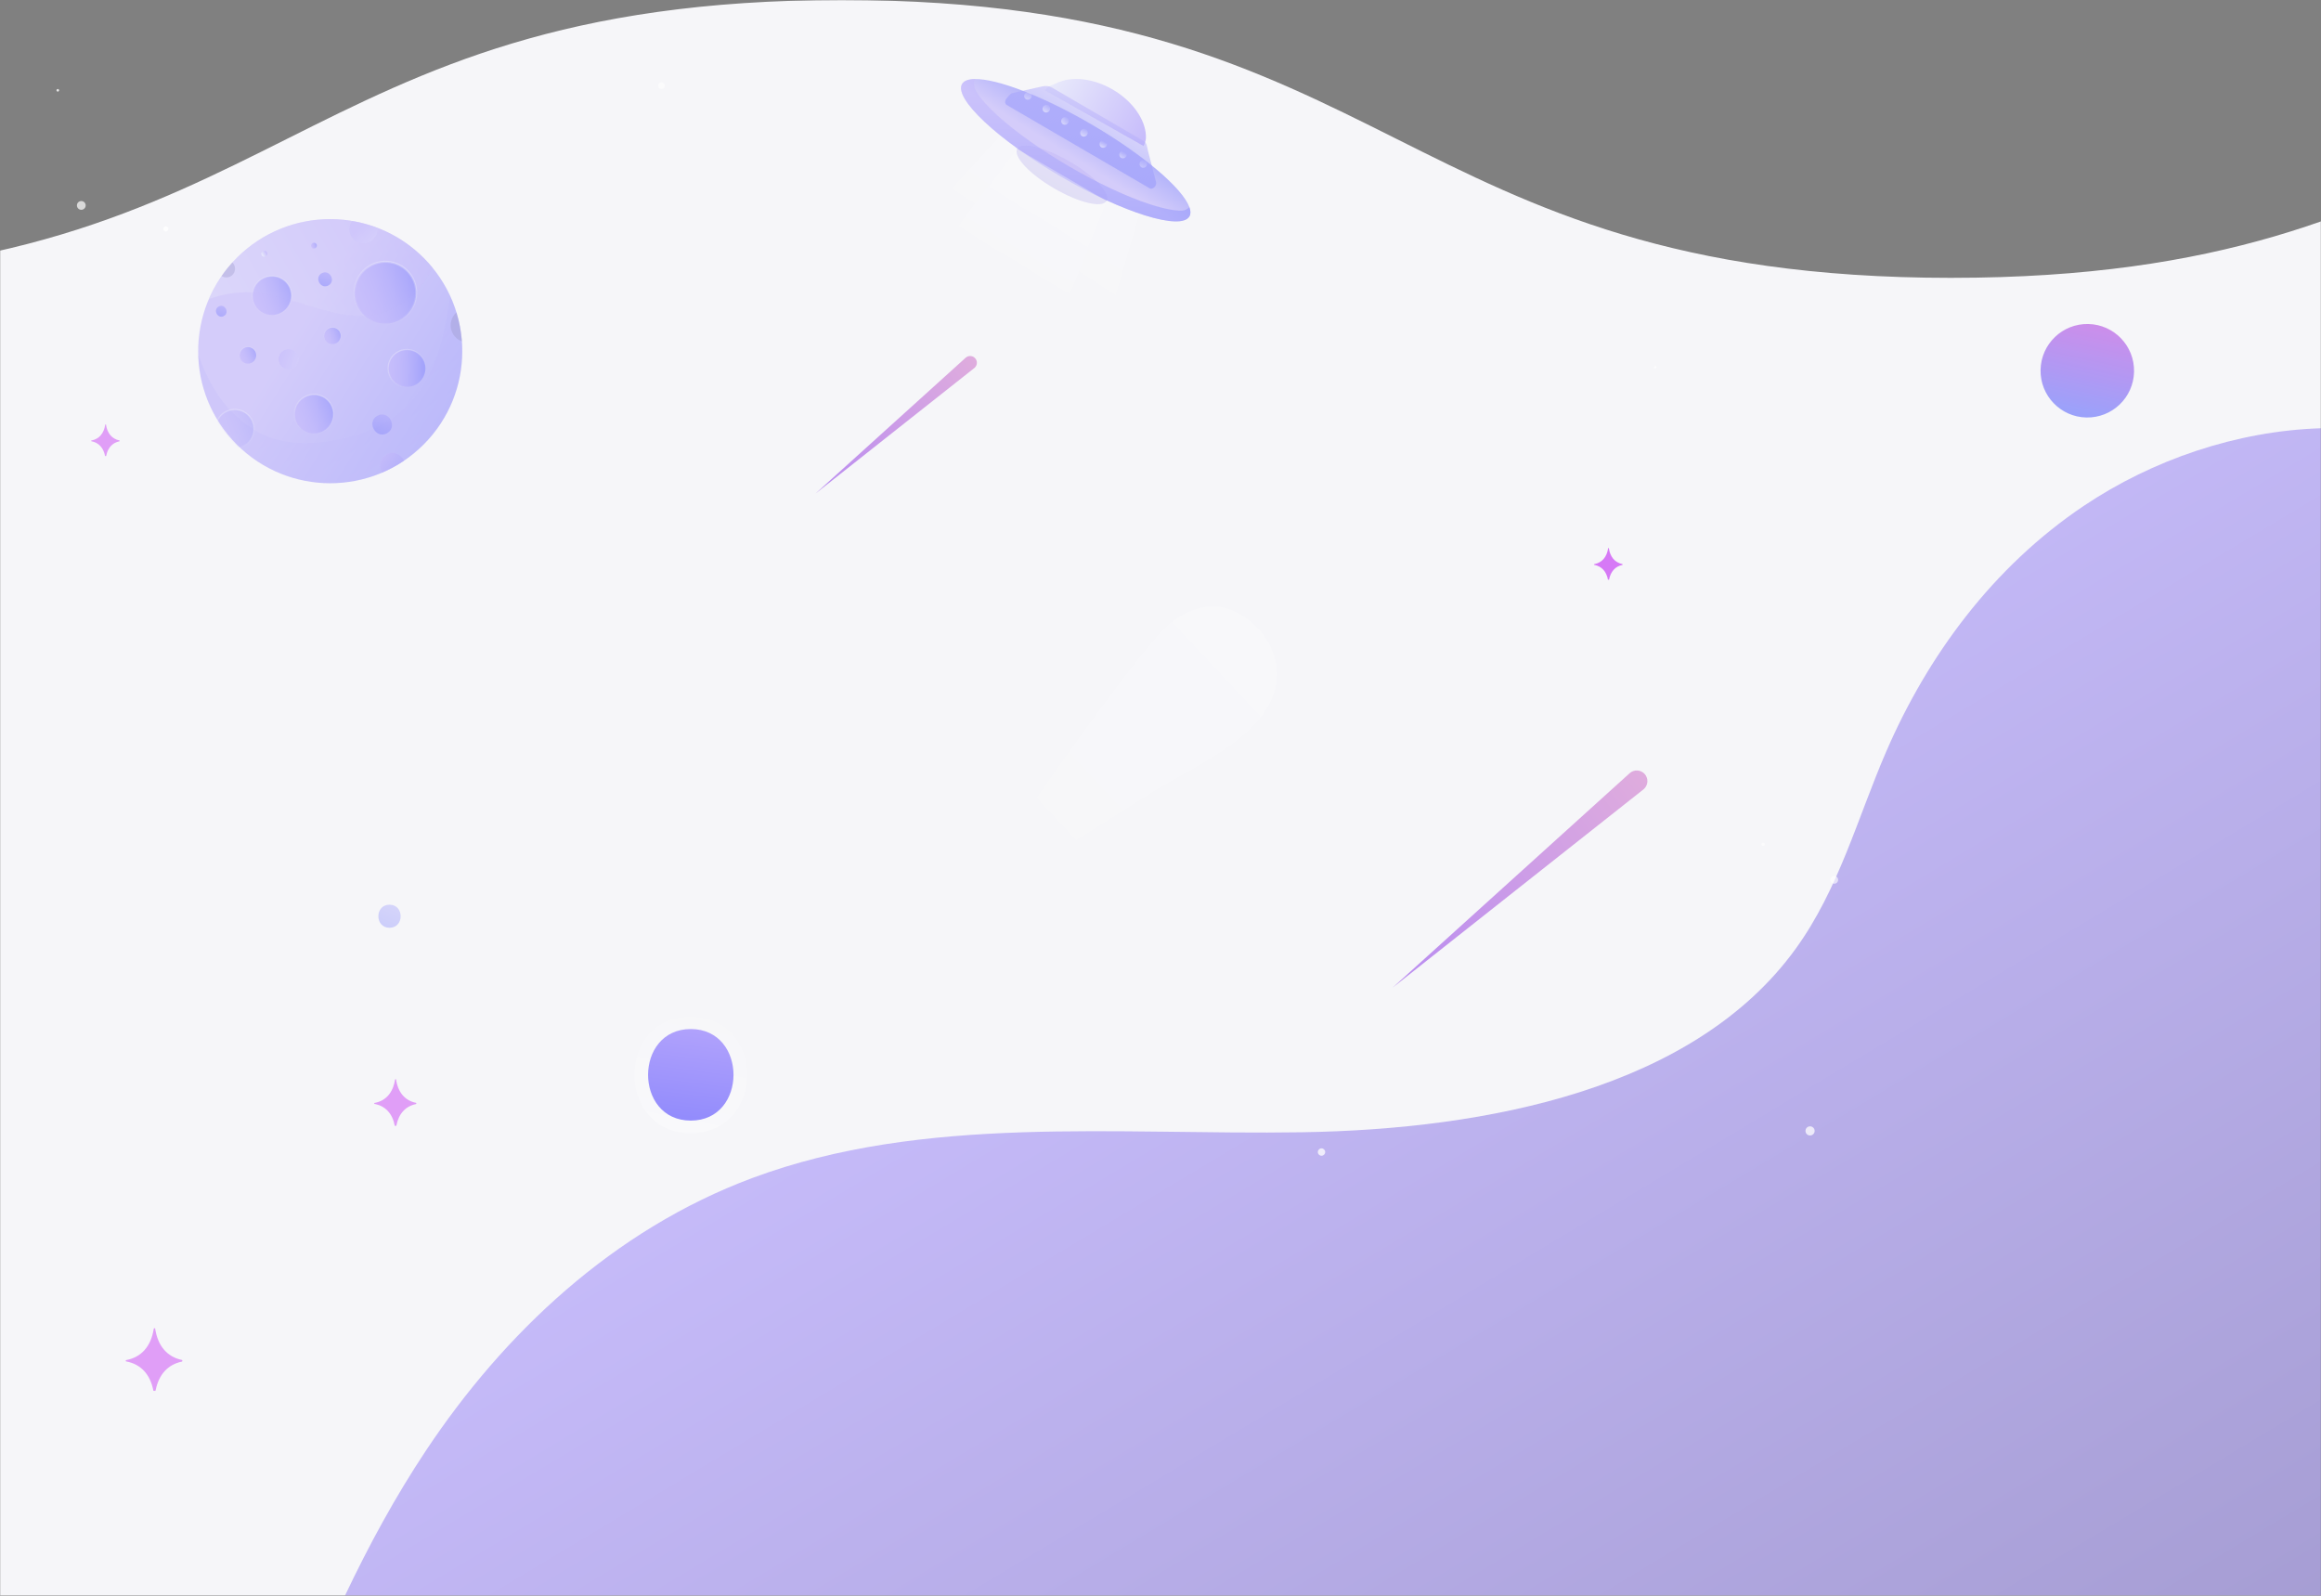 <svg width="1440" height="990" viewBox="0 0 1440 990" fill="none" xmlns="http://www.w3.org/2000/svg">
<rect x="0" y="0" width="1440" height="990" fill="#808080" stroke="none"/>
<g clip-path="url(#clip0_1557_705)">
<mask id="mask0_1557_705" style="mask-type:luminance" maskUnits="userSpaceOnUse" x="0" y="0" width="1440" height="990">
<path d="M1440 0H0V990H1440V0Z" fill="white"/>
</mask>
<g mask="url(#mask0_1557_705)">
<path d="M1210.74 172.38C866.45 172.38 866.45 0 522.21 0C177.97 0 178.02 172.38 -166.22 172.38C-339.37 172.38 -425.43 128.82 -512 85.47V990H1875V0.32C1554.87 8.24 1546.7 172.37 1210.74 172.37V172.38Z" fill="#F6F6F9"/>
<g opacity="0.5">
<path d="M262.8 275.8C294.795 243.804 294.795 191.929 262.8 159.933C230.804 127.938 178.929 127.938 146.933 159.933C114.938 191.929 114.938 243.804 146.933 275.8C178.929 307.796 230.804 307.796 262.8 275.8Z" fill="url(#paint0_linear_1557_705)" fill-opacity="0.7"/>
<path opacity="0.3" d="M268.247 165.947C243.287 135.417 199.207 126.557 163.937 146.897C147.987 156.097 136.297 169.857 129.577 185.577C129.847 185.477 130.117 185.367 130.387 185.267C134.407 183.847 138.557 182.797 142.767 182.137C146.977 181.477 151.247 181.217 155.507 181.377C156.507 181.417 157.497 181.477 158.497 181.557C183.307 183.677 206.777 199.327 231.337 195.267C245.607 192.907 258.427 183.627 265.697 171.127C266.657 169.477 267.517 167.737 268.257 165.937L268.247 165.947Z" fill="url(#paint1_linear_1557_705)"/>
<path d="M143.117 171.396C145.707 169.906 146.597 166.596 145.097 164.006C144.837 163.556 144.507 163.186 144.157 162.836C141.737 165.506 139.507 168.306 137.487 171.236C139.137 172.296 141.297 172.446 143.107 171.396H143.117Z" fill="#2E2786" fill-opacity="0.3"/>
<path style="mix-blend-mode:multiply" opacity="0.15" d="M279.287 183.617C278.277 190.547 277.177 197.467 275.677 204.307C271.867 221.657 265.157 238.987 252.597 251.547C239.347 264.797 220.717 271.537 202.127 273.927C191.337 275.317 180.177 275.347 169.777 272.117C154.737 267.437 142.367 256.157 133.927 242.867C129.327 235.627 125.797 227.807 122.947 219.717C123.237 233.027 126.777 246.457 133.897 258.807C156.507 298.007 206.607 311.447 245.807 288.837C282.807 267.497 296.847 221.657 279.287 183.617Z" fill="url(#paint2_linear_1557_705)" fill-opacity="0.7"/>
<path d="M135.607 190.196C131.867 192.356 135.217 198.176 138.957 196.006C142.697 193.846 139.347 188.026 135.607 190.196Z" fill="url(#paint3_linear_1557_705)" fill-opacity="0.7"/>
<path d="M234.037 258.007C227.137 261.987 233.307 272.717 240.227 268.727C247.147 264.737 240.957 254.017 234.037 258.007Z" fill="url(#paint4_linear_1557_705)" fill-opacity="0.7"/>
<path d="M199.537 169.566C194.737 172.336 199.027 179.806 203.847 177.026C208.667 174.246 204.357 166.786 199.537 169.566Z" fill="url(#paint5_linear_1557_705)" fill-opacity="0.7"/>
<path d="M239.597 282.036C234.987 284.696 234.907 289.686 237.127 293.166C240.067 291.906 242.977 290.476 245.817 288.836C247.477 287.876 249.077 286.856 250.647 285.796C248.837 281.946 244.357 279.286 239.607 282.036H239.597Z" fill="url(#paint6_linear_1557_705)" fill-opacity="0.7"/>
<path d="M200.847 267.286C206.626 263.952 208.608 256.564 205.274 250.786C201.941 245.007 194.553 243.024 188.774 246.358C182.995 249.692 181.013 257.079 184.347 262.858C187.681 268.637 195.068 270.619 200.847 267.286Z" fill="url(#paint7_linear_1557_705)" fill-opacity="0.7"/>
<path opacity="0.3" d="M191.667 268.497C185.227 266.767 181.407 260.147 183.137 253.707C184.867 247.267 191.487 243.447 197.927 245.177C204.367 246.907 208.187 253.527 206.457 259.967C204.727 266.407 198.107 270.227 191.667 268.497Z" stroke="url(#paint8_linear_1557_705)" stroke-width="0.8" stroke-miterlimit="10"/>
<path d="M172.219 194.893C178.609 192.976 182.235 186.242 180.318 179.851C178.401 173.461 171.666 169.835 165.276 171.752C158.886 173.669 155.26 180.404 157.177 186.794C159.094 193.184 165.828 196.81 172.219 194.893Z" fill="url(#paint9_linear_1557_705)" fill-opacity="0.7"/>
<path opacity="0.3" d="M165.597 195.007C159.157 193.277 155.337 186.657 157.067 180.217C158.797 173.777 165.417 169.957 171.857 171.687C178.297 173.417 182.117 180.037 180.387 186.477C178.657 192.917 172.037 196.737 165.597 195.007Z" stroke="url(#paint10_linear_1557_705)" stroke-width="0.8" stroke-miterlimit="10"/>
<path d="M206.257 213.526C209.135 213.526 211.467 211.194 211.467 208.316C211.467 205.439 209.135 203.106 206.257 203.106C203.38 203.106 201.047 205.439 201.047 208.316C201.047 211.194 203.38 213.526 206.257 213.526Z" fill="url(#paint11_linear_1557_705)" fill-opacity="0.7"/>
<path opacity="0.3" d="M204.907 213.346C202.127 212.596 200.477 209.746 201.227 206.966C201.977 204.186 204.827 202.536 207.607 203.286C210.387 204.036 212.037 206.886 211.287 209.666C210.537 212.446 207.687 214.096 204.907 213.346Z" stroke="url(#paint12_linear_1557_705)" stroke-width="0.35" stroke-miterlimit="10"/>
<path d="M194.797 154.206C195.813 154.206 196.637 153.383 196.637 152.366C196.637 151.35 195.813 150.526 194.797 150.526C193.781 150.526 192.957 151.35 192.957 152.366C192.957 153.383 193.781 154.206 194.797 154.206Z" fill="url(#paint13_linear_1557_705)" fill-opacity="0.7"/>
<path opacity="0.3" d="M194.327 154.147C193.347 153.887 192.757 152.877 193.027 151.887C193.287 150.907 194.297 150.317 195.287 150.587C196.267 150.847 196.857 151.857 196.587 152.847C196.327 153.827 195.317 154.417 194.327 154.147Z" stroke="url(#paint14_linear_1557_705)" stroke-width="0.12" stroke-miterlimit="10"/>
<path d="M165.587 156.517C166.097 157.397 165.797 158.527 164.907 159.037C164.017 159.547 162.897 159.247 162.387 158.357C161.877 157.467 162.177 156.347 163.067 155.837C163.957 155.327 165.077 155.627 165.587 156.517Z" fill="url(#paint15_linear_1557_705)"/>
<path opacity="0.3" d="M163.517 159.216C162.537 158.956 161.947 157.946 162.217 156.956C162.477 155.976 163.487 155.386 164.477 155.656C165.467 155.926 166.047 156.926 165.777 157.916C165.507 158.906 164.507 159.486 163.517 159.216Z" fill="url(#paint16_linear_1557_705)"/>
<path opacity="0.3" d="M234.187 143.606C234.207 143.476 234.217 143.356 234.237 143.226C234.257 143.066 234.277 142.916 234.287 142.756C234.287 142.606 234.287 142.466 234.287 142.316C234.287 142.176 234.287 142.036 234.287 141.896C234.287 141.756 234.267 141.606 234.257 141.466C234.257 141.446 234.257 141.416 234.257 141.396C229.157 139.436 223.867 137.976 218.477 137.066C218.447 137.106 218.417 137.156 218.377 137.206C218.297 137.326 218.207 137.446 218.127 137.566C218.057 137.686 217.997 137.806 217.927 137.926C217.857 138.056 217.777 138.186 217.717 138.316C217.647 138.456 217.587 138.596 217.527 138.736C217.477 138.856 217.417 138.976 217.377 139.096C217.277 139.366 217.187 139.636 217.107 139.916C217.027 140.196 216.977 140.476 216.927 140.756C216.907 140.886 216.897 141.016 216.877 141.146C216.857 141.296 216.837 141.456 216.827 141.606C216.827 141.756 216.827 141.906 216.817 142.056C216.817 142.196 216.817 142.326 216.817 142.466C216.817 142.616 216.837 142.756 216.847 142.906C216.857 143.046 216.867 143.186 216.887 143.316C216.907 143.456 216.937 143.586 216.957 143.726C216.987 143.866 217.007 144.016 217.037 144.156C217.067 144.286 217.107 144.416 217.147 144.556C217.187 144.696 217.227 144.846 217.267 144.986C217.317 145.136 217.377 145.286 217.437 145.426C217.487 145.546 217.527 145.666 217.577 145.776C217.697 146.036 217.827 146.296 217.967 146.546C218.107 146.796 218.267 147.036 218.437 147.276C218.507 147.376 218.597 147.476 218.667 147.576C218.767 147.706 218.857 147.826 218.967 147.946C219.067 148.056 219.167 148.156 219.277 148.266C219.377 148.366 219.467 148.466 219.567 148.556C219.677 148.656 219.787 148.746 219.897 148.846C220.007 148.936 220.107 149.026 220.217 149.116C220.327 149.196 220.447 149.276 220.557 149.356C220.677 149.436 220.797 149.526 220.917 149.606C221.037 149.676 221.157 149.746 221.277 149.806C221.407 149.876 221.537 149.956 221.667 150.016C221.807 150.086 221.947 150.146 222.087 150.206C222.207 150.256 222.327 150.316 222.447 150.356C222.717 150.456 222.987 150.546 223.267 150.626C223.547 150.706 223.827 150.756 224.107 150.806C224.237 150.826 224.367 150.836 224.497 150.856C224.647 150.876 224.807 150.896 224.957 150.906C225.107 150.906 225.257 150.906 225.407 150.916C225.547 150.916 225.677 150.916 225.817 150.916C225.967 150.916 226.107 150.896 226.257 150.886C226.397 150.876 226.537 150.866 226.677 150.846C226.817 150.826 226.947 150.796 227.087 150.776C227.227 150.746 227.377 150.726 227.517 150.696C227.647 150.666 227.777 150.626 227.917 150.586C228.057 150.546 228.207 150.506 228.347 150.466C228.497 150.416 228.647 150.356 228.787 150.296C228.907 150.246 229.027 150.206 229.137 150.156C229.397 150.036 229.657 149.906 229.907 149.766C230.157 149.626 230.397 149.466 230.637 149.296C230.737 149.226 230.837 149.136 230.937 149.066C231.067 148.966 231.187 148.876 231.307 148.766C231.417 148.666 231.517 148.566 231.627 148.456C231.727 148.356 231.827 148.266 231.917 148.166C232.017 148.056 232.107 147.946 232.207 147.836C232.297 147.726 232.387 147.626 232.477 147.516C232.557 147.406 232.637 147.286 232.717 147.176C232.797 147.056 232.887 146.936 232.967 146.816C233.037 146.696 233.097 146.576 233.167 146.456C233.237 146.326 233.317 146.196 233.377 146.066C233.447 145.926 233.507 145.786 233.567 145.636C233.617 145.516 233.677 145.396 233.717 145.276C233.817 145.006 233.907 144.736 233.987 144.456C234.067 144.176 234.117 143.896 234.167 143.616L234.187 143.606Z" fill="url(#paint17_linear_1557_705)"/>
<path d="M184.417 219.797C186.127 222.757 185.107 226.537 182.147 228.237C179.187 229.937 175.407 228.927 173.707 225.967C172.007 223.007 173.017 219.227 175.977 217.527C178.937 215.827 182.717 216.837 184.417 219.797Z" fill="url(#paint18_linear_1557_705)"/>
<path opacity="0.3" d="M177.457 228.857C174.157 227.977 172.207 224.577 173.087 221.287C173.967 217.997 177.367 216.037 180.657 216.917C183.957 217.797 185.907 221.197 185.027 224.487C184.147 227.787 180.747 229.737 177.457 228.857Z" fill="url(#paint19_linear_1557_705)"/>
<path d="M158.337 217.807C159.777 220.297 158.917 223.487 156.427 224.927C153.937 226.367 150.747 225.507 149.307 223.017C147.867 220.527 148.727 217.337 151.217 215.897C153.707 214.457 156.897 215.317 158.337 217.807Z" fill="url(#paint20_linear_1557_705)" fill-opacity="0.7"/>
<path opacity="0.3" d="M152.477 225.437C149.697 224.687 148.047 221.837 148.797 219.057C149.547 216.277 152.397 214.627 155.177 215.377C157.957 216.127 159.607 218.977 158.857 221.757C158.107 224.537 155.257 226.187 152.477 225.437Z" stroke="url(#paint21_linear_1557_705)" stroke-width="0.35" stroke-miterlimit="10"/>
<path d="M253.757 216.967C260.107 217.717 264.647 223.467 263.897 229.817C263.147 236.167 257.397 240.707 251.047 239.957C244.697 239.207 240.157 233.457 240.907 227.107C241.657 220.757 247.407 216.217 253.757 216.967Z" fill="url(#paint22_linear_1557_705)" fill-opacity="0.7"/>
<path opacity="0.3" d="M259.577 237.557C254.557 241.517 247.277 240.657 243.317 235.637C239.357 230.617 240.217 223.337 245.237 219.377C250.257 215.417 257.537 216.277 261.497 221.297C265.457 226.317 264.597 233.597 259.577 237.557Z" stroke="url(#paint23_linear_1557_705)" stroke-width="0.77" stroke-miterlimit="10"/>
<path d="M255.667 171.987C260.957 181.167 257.817 192.887 248.637 198.187C239.457 203.477 227.737 200.337 222.437 191.157C217.137 181.977 220.287 170.257 229.467 164.957C238.647 159.667 250.367 162.807 255.667 171.987Z" fill="url(#paint24_linear_1557_705)" fill-opacity="0.7"/>
<path opacity="0.3" d="M234.077 200.097C223.847 197.347 217.777 186.837 220.527 176.597C223.277 166.367 233.787 160.297 244.027 163.047C254.257 165.797 260.327 176.307 257.577 186.547C254.827 196.777 244.317 202.847 234.077 200.097Z" stroke="url(#paint25_linear_1557_705)" stroke-width="1.28" stroke-miterlimit="10"/>
<path d="M280.997 207.107C282.297 209.367 284.317 210.957 286.587 211.777C286.147 205.757 285.007 199.737 283.187 193.827C279.457 197.097 278.427 202.647 280.997 207.097V207.107Z" fill="#2E2786" fill-opacity="0.3"/>
<mask id="mask1_1557_705" style="mask-type:luminance" maskUnits="userSpaceOnUse" x="122" y="135" width="165" height="165">
<path d="M262.8 275.8C294.795 243.804 294.795 191.929 262.8 159.933C230.804 127.938 178.929 127.938 146.933 159.933C114.938 191.929 114.938 243.804 146.933 275.8C178.929 307.796 230.804 307.796 262.8 275.8Z" fill="white"/>
</mask>
<g mask="url(#mask1_1557_705)">
<path d="M149.091 277.377C155.386 275.488 158.958 268.854 157.069 262.559C155.181 256.264 148.547 252.692 142.252 254.581C135.957 256.469 132.385 263.104 134.273 269.399C136.162 275.694 142.796 279.266 149.091 277.377Z" fill="url(#paint26_linear_1557_705)" fill-opacity="0.3"/>
<path opacity="0.3" d="M142.557 277.486C136.207 275.786 132.437 269.256 134.147 262.906C135.847 256.556 142.377 252.786 148.727 254.496C155.077 256.206 158.847 262.726 157.137 269.076C155.437 275.426 148.907 279.196 142.557 277.486Z" stroke="url(#paint27_linear_1557_705)" stroke-width="0.79" stroke-miterlimit="10"/>
</g>
</g>
<g opacity="0.5">
<path d="M604.49 228.33L505.94 306.22L599.1 221.95C600.81 220.4 603.45 220.53 605 222.25C606.55 223.96 606.42 226.6 604.7 228.15C604.63 228.21 604.56 228.27 604.49 228.33Z" fill="url(#paint28_linear_1557_705)"/>
</g>
<path d="M1440 990V265.68C1387.49 267.37 1335.4 285.29 1292.96 313.75C1236.35 351.71 1195.92 406.96 1170.26 466.24C1152.4 507.5 1140.88 551.63 1114.01 588.7C1051.07 675.55 922.82 700.61 807.86 702.44C692.89 704.28 573.07 691.24 466.78 730.82C380.37 763 312.53 827.41 264.4 899.73C245.16 928.64 228.71 958.99 214 989.98H1440V990Z" fill="url(#paint29_linear_1557_705)" fill-opacity="0.5"/>
<g opacity="0.5">
<path d="M620.74 84.15L491 223.82L657.13 306.93L706.86 132.49L620.74 84.15Z" fill="url(#paint30_linear_1557_705)"/>
<path d="M686.5 124.65C683.82 129.25 669.25 125.76 653.96 116.85C638.67 107.94 628.44 96.99 631.12 92.39C631.96 90.95 633.96 90.3 636.79 90.37C642.99 90.51 653.16 94.08 663.66 100.19C674.18 106.32 682.3 113.41 685.48 118.74C686.92 121.16 687.34 123.21 686.51 124.65H686.5Z" fill="#B7AFED"/>
<path d="M737.94 134.28C732.73 143.23 696.92 132.1 657.97 109.41C619.02 86.72 591.67 61.07 596.88 52.12C598.07 50.08 600.86 49.08 604.91 49.03C618.61 48.86 646.79 59.49 676.85 76.99C709.36 95.93 733.79 116.93 737.95 128.56C738.78 130.86 738.8 132.8 737.95 134.27L737.94 134.28Z" fill="url(#paint31_linear_1557_705)" fill-opacity="0.7"/>
<path d="M737.94 134.28C732.73 143.23 696.92 132.1 657.97 109.41C619.02 86.72 591.67 61.07 596.88 52.12C598.07 50.08 600.86 49.08 604.91 49.03C604.71 49.58 604.04 50.43 604.34 53.06C604.21 54.42 606.77 60.67 619.23 71.96C630.41 82.09 646.19 93.27 663.66 103.45C681.13 113.63 698.64 121.83 712.98 126.56C723.26 129.95 729.61 130.76 733.12 130.69C734.78 130.66 736.3 129.96 737.55 128.88C737.68 128.77 737.82 128.66 737.96 128.56C738.79 130.86 738.81 132.8 737.96 134.27L737.94 134.28Z" fill="url(#paint32_linear_1557_705)" fill-opacity="0.5"/>
<path d="M709.49 90.56L648.34 56.04C650.09 53.36 652.57 53.04 655.54 51.58C664.5 47.18 678.01 48.35 690.33 55.53C702.65 62.71 710.35 73.89 710.94 83.85C711.12 86.83 710.65 87.94 709.49 90.56Z" fill="url(#paint33_linear_1557_705)"/>
<path d="M716.74 115.51C715.86 116.85 714.3 117.42 713.23 116.79L701.02 109.67L635.73 71.61L624.56 65.1C623.35 64.39 623.3 62.48 624.47 61.09L626.32 58.88C626.81 58.3 627.44 57.89 628.09 57.75L646.87 53.56C649.04 53.08 651.12 53.37 652.79 54.4L709.94 87.69C711.51 88.66 711.76 91.73 712.26 93.69L717.25 113.03C717.45 113.8 717.25 114.73 716.74 115.52V115.51Z" fill="url(#paint34_linear_1557_705)" fill-opacity="0.5"/>
<path d="M639.66 60.831C638.89 61.92 637.42 62.2 636.37 61.461C635.32 60.721 635.12 59.23 635.9 58.151C636.68 57.071 638.15 56.8 639.18 57.531C640.22 58.261 640.43 59.74 639.66 60.831Z" fill="url(#paint35_linear_1557_705)"/>
<path d="M651.08 68.701C650.34 69.811 648.87 70.121 647.81 69.411C646.75 68.691 646.5 67.221 647.25 66.121C648 65.021 649.47 64.701 650.52 65.411C651.57 66.121 651.82 67.601 651.08 68.701Z" fill="url(#paint36_linear_1557_705)"/>
<path d="M662.7 76.27C661.99 77.4 660.53 77.751 659.45 77.061C658.37 76.371 658.08 74.9 658.8 73.79C659.53 72.671 660.98 72.32 662.05 73.001C663.12 73.68 663.41 75.15 662.7 76.27Z" fill="url(#paint37_linear_1557_705)"/>
<path d="M674.51 83.541C673.83 84.681 672.37 85.1 671.27 84.43C670.18 83.76 669.85 82.29 670.55 81.15C671.24 80.01 672.68 79.621 673.77 80.291C674.86 80.951 675.2 82.391 674.51 83.541Z" fill="url(#paint38_linear_1557_705)"/>
<path d="M686.55 90.421C685.91 91.591 684.48 92.031 683.36 91.411C682.24 90.781 681.86 89.331 682.52 88.171C683.18 87.011 684.61 86.571 685.71 87.181C686.81 87.791 687.19 89.251 686.55 90.421Z" fill="url(#paint39_linear_1557_705)"/>
<path d="M698.84 96.831C698.25 98.031 696.84 98.541 695.68 97.981C694.52 97.411 694.1 95.941 694.71 94.761C695.32 93.571 696.71 93.101 697.85 93.661C698.99 94.211 699.43 95.631 698.84 96.831Z" fill="url(#paint40_linear_1557_705)"/>
<path d="M711.44 102.62C710.93 103.85 709.55 104.43 708.37 103.9C707.19 103.38 706.67 101.97 707.21 100.75C707.75 99.53 709.13 98.96 710.28 99.47C711.43 99.98 711.95 101.39 711.44 102.62Z" fill="url(#paint41_linear_1557_705)"/>
<path d="M631.11 92.39L563.67 180.32L645.54 228.71L686.5 124.65L631.11 92.39Z" fill="url(#paint42_linear_1557_705)"/>
</g>
<path opacity="0.64" d="M1027.69 227.86C1027.69 228.27 1027.36 228.61 1026.94 228.61C1026.52 228.61 1026.19 228.28 1026.19 227.86C1026.19 227.44 1026.52 227.11 1026.94 227.11C1027.36 227.11 1027.69 227.44 1027.69 227.86Z" fill="white"/>
<path d="M241.66 561.26C232.45 561.26 232.43 575.58 241.66 575.58C250.89 575.58 250.89 561.26 241.66 561.26Z" fill="url(#paint43_linear_1557_705)" fill-opacity="0.2"/>
<g opacity="0.7">
<path opacity="0.3" d="M761.45 377.51C748.82 373.26 734.24 379.17 724.37 388.14C699.27 410.95 591.69 567.63 591.99 569.94C591.99 569.94 690.85 506.62 715.41 491.21C739.57 476.06 781.91 458.35 790.51 429.7C797.54 406.3 781.74 384.33 761.45 377.51Z" fill="url(#paint44_linear_1557_705)"/>
<path d="M1324.02 230.606C1323.69 246.626 1310.44 259.346 1294.42 259.016C1278.4 258.686 1265.68 245.436 1266.01 229.416C1266.34 213.396 1279.59 200.676 1295.61 201.006C1311.63 201.336 1324.35 214.586 1324.02 230.606Z" fill="url(#paint45_linear_1557_705)" fill-opacity="0.7"/>
</g>
<g opacity="0.5">
<path d="M1019.59 489.771L864 612.731L1011.07 479.701C1013.77 477.261 1017.94 477.471 1020.39 480.171C1022.83 482.871 1022.62 487.041 1019.92 489.491C1019.82 489.581 1019.69 489.691 1019.59 489.771Z" fill="url(#paint46_linear_1557_705)"/>
</g>
<path opacity="0.7" d="M245.12 698.44C245.29 698.44 245.47 698.45 245.63 698.48C245.77 698.5 245.9 698.39 245.94 698.23C247.36 690.95 251.6 686.29 258.07 684.96C258.22 684.93 258.32 684.77 258.3 684.59C258.3 684.54 258.29 684.5 258.28 684.45C258.26 684.31 258.17 684.2 258.05 684.18C251.2 682.77 246.84 677.6 245.71 669.54C245.64 669.54 245.56 669.56 245.49 669.56C245.44 669.56 245.39 669.56 245.34 669.56C245.21 669.56 245.09 669.67 245.07 669.83C243.85 677.88 239.37 682.97 232.38 684.25C232.26 684.27 232.16 684.38 232.15 684.52C232.13 684.7 232.23 684.86 232.38 684.88C239.12 686.11 243.52 690.89 244.92 698.45C244.99 698.44 245.05 698.43 245.12 698.42V698.44Z" fill="#CA45F5" fill-opacity="0.7"/>
<path d="M997.76 359.64C997.88 359.64 998 359.65 998.11 359.67C998.21 359.69 998.3 359.61 998.32 359.5C999.29 354.55 1002.17 351.38 1006.56 350.48C1006.66 350.46 1006.73 350.35 1006.71 350.23C1006.71 350.2 1006.71 350.17 1006.7 350.13C1006.69 350.04 1006.62 349.96 1006.54 349.94C1001.88 348.98 998.92 345.47 998.15 339.99C998.1 339.99 998.05 340 998 340.01C997.97 340.01 997.93 340.01 997.9 340.01C997.81 340.01 997.73 340.09 997.72 340.19C996.89 345.66 993.85 349.12 989.09 349.99C989.01 350 988.94 350.08 988.93 350.18C988.92 350.3 988.99 350.41 989.09 350.43C993.67 351.27 996.66 354.52 997.62 359.65C997.67 359.65 997.71 359.64 997.76 359.63V359.64Z" fill="#CA45F5" fill-opacity="0.7"/>
<path opacity="0.7" d="M65.33 282.93C65.45 282.93 65.56 282.93 65.68 282.96C65.78 282.98 65.87 282.9 65.89 282.79C66.86 277.84 69.74 274.67 74.13 273.77C74.23 273.75 74.3 273.64 74.28 273.52C74.28 273.49 74.28 273.46 74.27 273.42C74.26 273.33 74.19 273.25 74.11 273.24C69.45 272.28 66.49 268.77 65.72 263.29C65.67 263.29 65.62 263.3 65.57 263.31C65.54 263.31 65.5 263.31 65.47 263.31C65.38 263.31 65.3 263.39 65.29 263.49C64.46 268.96 61.42 272.42 56.66 273.29C56.58 273.3 56.51 273.38 56.5 273.48C56.49 273.6 56.56 273.71 56.66 273.73C61.24 274.57 64.23 277.82 65.19 282.95C65.24 282.95 65.28 282.94 65.33 282.93Z" fill="#CA45F5" fill-opacity="0.7"/>
<g opacity="0.6">
<path d="M1140.42 545.85C1140.42 547.18 1139.34 548.25 1138.02 548.25C1136.7 548.25 1135.62 547.17 1135.62 545.85C1135.62 544.53 1136.7 543.45 1138.02 543.45C1139.34 543.45 1140.42 544.53 1140.42 545.85Z" fill="white"/>
</g>
<g opacity="0.58">
<path d="M1093.85 524.83C1094.41 524.83 1094.86 524.378 1094.86 523.82C1094.86 523.262 1094.41 522.81 1093.85 522.81C1093.29 522.81 1092.84 523.262 1092.84 523.82C1092.84 524.378 1093.29 524.83 1093.85 524.83Z" fill="white"/>
</g>
<path opacity="0.7" d="M50.44 130.16C51.942 130.16 53.16 128.942 53.16 127.44C53.16 125.938 51.942 124.72 50.44 124.72C48.938 124.72 47.72 125.938 47.72 127.44C47.72 128.942 48.938 130.16 50.44 130.16Z" fill="white"/>
<path opacity="0.76" d="M102.9 143.6C103.778 143.6 104.49 142.888 104.49 142.01C104.49 141.132 103.778 140.42 102.9 140.42C102.022 140.42 101.31 141.132 101.31 142.01C101.31 142.888 102.022 143.6 102.9 143.6Z" fill="white"/>
<path opacity="0.53" d="M412.47 53.12C412.47 54.27 411.54 55.2 410.39 55.2C409.24 55.2 408.31 54.27 408.31 53.12C408.31 51.97 409.24 51.04 410.39 51.04C411.54 51.04 412.47 51.97 412.47 53.12Z" fill="white"/>
<path opacity="0.74" d="M1125.84 701.61C1125.84 703.18 1124.57 704.45 1123 704.45C1121.43 704.45 1120.16 703.18 1120.16 701.61C1120.16 700.04 1121.43 698.77 1123 698.77C1124.57 698.77 1125.84 700.04 1125.84 701.61Z" fill="white"/>
<path opacity="0.76" d="M822.18 714.72C822.18 715.99 821.15 717.01 819.89 717.01C818.63 717.01 817.6 715.98 817.6 714.72C817.6 713.46 818.63 712.43 819.89 712.43C821.15 712.43 822.18 713.46 822.18 714.72Z" fill="white"/>
<path opacity="0.8" d="M36.67 56.03C36.67 56.48 36.31 56.84 35.86 56.84C35.41 56.84 35.05 56.48 35.05 56.03C35.05 55.58 35.41 55.22 35.86 55.22C36.31 55.22 36.67 55.58 36.67 56.03Z" fill="white"/>
<path opacity="0.44" d="M428.57 630.6C381.98 630.6 381.9 703.01 428.57 703.01C475.24 703.01 475.24 630.6 428.57 630.6Z" fill="url(#paint47_linear_1557_705)"/>
<path d="M428.57 638.41C393.28 638.41 393.22 695.2 428.57 695.2C463.92 695.2 463.92 638.41 428.57 638.41Z" fill="url(#paint48_linear_1557_705)" fill-opacity="0.7"/>
<path opacity="0.7" d="M95.454 862.84C95.684 862.84 95.914 862.86 96.144 862.9C96.334 862.93 96.514 862.78 96.554 862.56C98.464 852.77 104.164 846.51 112.854 844.73C113.054 844.69 113.194 844.47 113.154 844.24C113.154 844.18 113.134 844.11 113.134 844.05C113.114 843.86 112.984 843.72 112.824 843.68C103.614 841.78 97.764 834.84 96.234 824C96.134 824.01 96.034 824.03 95.934 824.03C95.864 824.03 95.794 824.03 95.734 824.03C95.554 824.03 95.404 824.18 95.374 824.39C93.734 835.2 87.714 842.05 78.314 843.77C78.154 843.8 78.024 843.95 78.004 844.14C77.974 844.38 78.114 844.59 78.314 844.63C87.374 846.28 93.294 852.71 95.174 862.87C95.264 862.86 95.354 862.84 95.444 862.83L95.454 862.84Z" fill="#CA45F5" fill-opacity="0.7"/>
</g>
</g>
<defs>
<linearGradient id="paint0_linear_1557_705" x1="337.736" y1="301.593" x2="181.732" y2="203.273" gradientUnits="userSpaceOnUse">
<stop stop-color="#222AFD"/>
<stop offset="0.99" stop-color="#9781FD"/>
</linearGradient>
<linearGradient id="paint1_linear_1557_705" x1="141.03" y1="205.418" x2="253.576" y2="140.492" gradientUnits="userSpaceOnUse">
<stop stop-color="#DCDFFD"/>
<stop offset="0.99" stop-color="#9781FD"/>
</linearGradient>
<linearGradient id="paint2_linear_1557_705" x1="171.441" y1="162.696" x2="244.716" y2="284.671" gradientUnits="userSpaceOnUse">
<stop stop-color="#222AFD"/>
<stop offset="0.99" stop-color="#9781FD"/>
</linearGradient>
<linearGradient id="paint3_linear_1557_705" x1="134.788" y1="201.422" x2="140.381" y2="182.819" gradientUnits="userSpaceOnUse">
<stop stop-color="#222AFD"/>
<stop offset="0.99" stop-color="#9781FD"/>
</linearGradient>
<linearGradient id="paint4_linear_1557_705" x1="232.523" y1="278.705" x2="242.85" y2="244.394" gradientUnits="userSpaceOnUse">
<stop stop-color="#222AFD"/>
<stop offset="0.99" stop-color="#9781FD"/>
</linearGradient>
<linearGradient id="paint5_linear_1557_705" x1="198.48" y1="183.971" x2="205.665" y2="160.084" gradientUnits="userSpaceOnUse">
<stop stop-color="#222AFD"/>
<stop offset="0.99" stop-color="#9781FD"/>
</linearGradient>
<linearGradient id="paint6_linear_1557_705" x1="271.458" y1="308.333" x2="235.635" y2="282.878" gradientUnits="userSpaceOnUse">
<stop stop-color="#222AFD"/>
<stop offset="0.99" stop-color="#9781FD"/>
</linearGradient>
<linearGradient id="paint7_linear_1557_705" x1="211.098" y1="250.554" x2="180.217" y2="262.424" gradientUnits="userSpaceOnUse">
<stop stop-color="#222AFD"/>
<stop offset="0.05" stop-color="#2B31FD"/>
<stop offset="0.25" stop-color="#524DFD"/>
<stop offset="0.44" stop-color="#7064FD"/>
<stop offset="0.63" stop-color="#8574FD"/>
<stop offset="0.82" stop-color="#927DFD"/>
<stop offset="0.99" stop-color="#9781FD"/>
</linearGradient>
<linearGradient id="paint8_linear_1557_705" x1="198.149" y1="245.697" x2="191.89" y2="269.022" gradientUnits="userSpaceOnUse">
<stop stop-color="white"/>
<stop offset="0.99" stop-color="white" stop-opacity="0"/>
</linearGradient>
<linearGradient id="paint9_linear_1557_705" x1="185.033" y1="177.072" x2="154.152" y2="188.942" gradientUnits="userSpaceOnUse">
<stop stop-color="#222AFD"/>
<stop offset="0.05" stop-color="#2B31FD"/>
<stop offset="0.25" stop-color="#524DFD"/>
<stop offset="0.44" stop-color="#7064FD"/>
<stop offset="0.63" stop-color="#8574FD"/>
<stop offset="0.82" stop-color="#927DFD"/>
<stop offset="0.99" stop-color="#9781FD"/>
</linearGradient>
<linearGradient id="paint10_linear_1557_705" x1="172.29" y1="171.438" x2="165.824" y2="195.536" gradientUnits="userSpaceOnUse">
<stop stop-color="white"/>
<stop offset="0.99" stop-color="white" stop-opacity="0"/>
</linearGradient>
<linearGradient id="paint11_linear_1557_705" x1="213.3" y1="205.599" x2="199.978" y2="210.721" gradientUnits="userSpaceOnUse">
<stop stop-color="#222AFD"/>
<stop offset="0.05" stop-color="#2B31FD"/>
<stop offset="0.25" stop-color="#524DFD"/>
<stop offset="0.44" stop-color="#7064FD"/>
<stop offset="0.63" stop-color="#8574FD"/>
<stop offset="0.82" stop-color="#927DFD"/>
<stop offset="0.99" stop-color="#9781FD"/>
</linearGradient>
<linearGradient id="paint12_linear_1557_705" x1="207.6" y1="203.142" x2="204.809" y2="213.544" gradientUnits="userSpaceOnUse">
<stop stop-color="white"/>
<stop offset="0.99" stop-color="white" stop-opacity="0"/>
</linearGradient>
<linearGradient id="paint13_linear_1557_705" x1="197.285" y1="151.4" x2="192.581" y2="153.213" gradientUnits="userSpaceOnUse">
<stop stop-color="#222AFD"/>
<stop offset="0.05" stop-color="#2B31FD"/>
<stop offset="0.25" stop-color="#524DFD"/>
<stop offset="0.44" stop-color="#7064FD"/>
<stop offset="0.63" stop-color="#8574FD"/>
<stop offset="0.82" stop-color="#927DFD"/>
<stop offset="0.99" stop-color="#9781FD"/>
</linearGradient>
<linearGradient id="paint14_linear_1557_705" x1="195.234" y1="150.561" x2="194.247" y2="154.241" gradientUnits="userSpaceOnUse">
<stop stop-color="white"/>
<stop offset="0.99" stop-color="white" stop-opacity="0"/>
</linearGradient>
<linearGradient id="paint15_linear_1557_705" x1="162.409" y1="158.347" x2="165.597" y2="156.508" gradientUnits="userSpaceOnUse">
<stop stop-color="#DCDFFD"/>
<stop offset="0.99" stop-color="#9781FD"/>
</linearGradient>
<linearGradient id="paint16_linear_1557_705" x1="162.409" y1="158.346" x2="165.597" y2="156.507" gradientUnits="userSpaceOnUse">
<stop stop-color="#DCDFFD"/>
<stop offset="0.99" stop-color="#9781FD"/>
</linearGradient>
<linearGradient id="paint17_linear_1557_705" x1="235.798" y1="153.842" x2="223.306" y2="141.353" gradientUnits="userSpaceOnUse">
<stop stop-color="#DCDFFD"/>
<stop offset="0.99" stop-color="#9781FD"/>
</linearGradient>
<linearGradient id="paint18_linear_1557_705" x1="219.872" y1="236.061" x2="164.373" y2="218.124" gradientUnits="userSpaceOnUse">
<stop stop-color="#DCDFFD"/>
<stop offset="0.99" stop-color="#9781FD"/>
</linearGradient>
<linearGradient id="paint19_linear_1557_705" x1="219.877" y1="236.07" x2="164.373" y2="218.124" gradientUnits="userSpaceOnUse">
<stop stop-color="#DCDFFD"/>
<stop offset="0.99" stop-color="#9781FD"/>
</linearGradient>
<linearGradient id="paint20_linear_1557_705" x1="160.857" y1="217.693" x2="147.534" y2="222.816" gradientUnits="userSpaceOnUse">
<stop stop-color="#222AFD"/>
<stop offset="0.05" stop-color="#2B31FD"/>
<stop offset="0.25" stop-color="#524DFD"/>
<stop offset="0.44" stop-color="#7064FD"/>
<stop offset="0.63" stop-color="#8574FD"/>
<stop offset="0.82" stop-color="#927DFD"/>
<stop offset="0.99" stop-color="#9781FD"/>
</linearGradient>
<linearGradient id="paint21_linear_1557_705" x1="155.161" y1="215.246" x2="152.373" y2="225.638" gradientUnits="userSpaceOnUse">
<stop stop-color="white"/>
<stop offset="0.99" stop-color="white" stop-opacity="0"/>
</linearGradient>
<linearGradient id="paint22_linear_1557_705" x1="265.828" y1="228.29" x2="237.295" y2="228.694" gradientUnits="userSpaceOnUse">
<stop stop-color="#222AFD"/>
<stop offset="0.05" stop-color="#2B31FD"/>
<stop offset="0.25" stop-color="#524DFD"/>
<stop offset="0.44" stop-color="#7064FD"/>
<stop offset="0.63" stop-color="#8574FD"/>
<stop offset="0.82" stop-color="#927DFD"/>
<stop offset="0.99" stop-color="#9781FD"/>
</linearGradient>
<linearGradient id="paint23_linear_1557_705" x1="244.966" y1="219.057" x2="259.791" y2="237.842" gradientUnits="userSpaceOnUse">
<stop stop-color="white"/>
<stop offset="0.99" stop-color="white" stop-opacity="0"/>
</linearGradient>
<linearGradient id="paint24_linear_1557_705" x1="264.926" y1="171.615" x2="215.891" y2="190.458" gradientUnits="userSpaceOnUse">
<stop stop-color="#222AFD"/>
<stop offset="0.05" stop-color="#2B31FD"/>
<stop offset="0.25" stop-color="#524DFD"/>
<stop offset="0.44" stop-color="#7064FD"/>
<stop offset="0.63" stop-color="#8574FD"/>
<stop offset="0.82" stop-color="#927DFD"/>
<stop offset="0.99" stop-color="#9781FD"/>
</linearGradient>
<linearGradient id="paint25_linear_1557_705" x1="244.131" y1="162.459" x2="233.858" y2="200.745" gradientUnits="userSpaceOnUse">
<stop stop-color="white"/>
<stop offset="0.99" stop-color="white" stop-opacity="0"/>
</linearGradient>
<linearGradient id="paint26_linear_1557_705" x1="161.716" y1="259.823" x2="131.277" y2="271.518" gradientUnits="userSpaceOnUse">
<stop stop-color="#222AFD"/>
<stop offset="0.05" stop-color="#2B31FD"/>
<stop offset="0.25" stop-color="#524DFD"/>
<stop offset="0.44" stop-color="#7064FD"/>
<stop offset="0.63" stop-color="#8574FD"/>
<stop offset="0.82" stop-color="#927DFD"/>
<stop offset="0.99" stop-color="#9781FD"/>
</linearGradient>
<linearGradient id="paint27_linear_1557_705" x1="148.771" y1="254.149" x2="142.396" y2="277.908" gradientUnits="userSpaceOnUse">
<stop stop-color="white"/>
<stop offset="0.99" stop-color="white" stop-opacity="0"/>
</linearGradient>
<linearGradient id="paint28_linear_1557_705" x1="609.18" y1="221.031" x2="511.975" y2="294.836" gradientUnits="userSpaceOnUse">
<stop stop-color="#CA64C1"/>
<stop offset="0.99" stop-color="#8227E6"/>
</linearGradient>
<linearGradient id="paint29_linear_1557_705" x1="1349.9" y1="1498.41" x2="750.6" y2="500.64" gradientUnits="userSpaceOnUse">
<stop stop-color="#352688"/>
<stop offset="0.99" stop-color="#9781FD"/>
</linearGradient>
<linearGradient id="paint30_linear_1557_705" x1="778.529" y1="-48.707" x2="628.795" y2="181.296" gradientUnits="userSpaceOnUse">
<stop stop-color="white"/>
<stop offset="0.99" stop-color="white" stop-opacity="0"/>
</linearGradient>
<linearGradient id="paint31_linear_1557_705" x1="678.944" y1="74.875" x2="664.674" y2="97.566" gradientUnits="userSpaceOnUse">
<stop stop-color="#222AFD"/>
<stop offset="0.99" stop-color="#9781FD"/>
</linearGradient>
<linearGradient id="paint32_linear_1557_705" x1="667.538" y1="137.551" x2="667.292" y2="48.865" gradientUnits="userSpaceOnUse">
<stop stop-color="#222AFD"/>
<stop offset="0.99" stop-color="#9781FD"/>
</linearGradient>
<linearGradient id="paint33_linear_1557_705" x1="653.775" y1="46.72" x2="714.443" y2="82.058" gradientUnits="userSpaceOnUse">
<stop stop-color="#DCDFFD"/>
<stop offset="0.99" stop-color="#9781FD"/>
</linearGradient>
<linearGradient id="paint34_linear_1557_705" x1="668.21" y1="92.728" x2="684.279" y2="62.637" gradientUnits="userSpaceOnUse">
<stop stop-color="#222AFD"/>
<stop offset="0.99" stop-color="#9781FD"/>
</linearGradient>
<linearGradient id="paint35_linear_1557_705" x1="634.434" y1="69.374" x2="638.869" y2="56.277" gradientUnits="userSpaceOnUse">
<stop stop-color="white"/>
<stop offset="0.99" stop-color="white" stop-opacity="0"/>
</linearGradient>
<linearGradient id="paint36_linear_1557_705" x1="645.671" y1="73.409" x2="650.754" y2="64.681" gradientUnits="userSpaceOnUse">
<stop stop-color="white"/>
<stop offset="0.99" stop-color="white" stop-opacity="0"/>
</linearGradient>
<linearGradient id="paint37_linear_1557_705" x1="655.489" y1="80.493" x2="662.88" y2="72.832" gradientUnits="userSpaceOnUse">
<stop stop-color="white"/>
<stop offset="0.99" stop-color="white" stop-opacity="0"/>
</linearGradient>
<linearGradient id="paint38_linear_1557_705" x1="669.757" y1="88.364" x2="673.814" y2="79.571" gradientUnits="userSpaceOnUse">
<stop stop-color="white"/>
<stop offset="0.99" stop-color="white" stop-opacity="0"/>
</linearGradient>
<linearGradient id="paint39_linear_1557_705" x1="682.164" y1="94.064" x2="685.234" y2="87.878" gradientUnits="userSpaceOnUse">
<stop stop-color="white"/>
<stop offset="0.99" stop-color="white" stop-opacity="0"/>
</linearGradient>
<linearGradient id="paint40_linear_1557_705" x1="693.336" y1="101.705" x2="697.614" y2="94.36" gradientUnits="userSpaceOnUse">
<stop stop-color="white"/>
<stop offset="0.99" stop-color="white" stop-opacity="0"/>
</linearGradient>
<linearGradient id="paint41_linear_1557_705" x1="704.727" y1="113.64" x2="710.411" y2="98.874" gradientUnits="userSpaceOnUse">
<stop stop-color="white"/>
<stop offset="0.99" stop-color="white" stop-opacity="0"/>
</linearGradient>
<linearGradient id="paint42_linear_1557_705" x1="737.269" y1="-25.088" x2="620.851" y2="176.363" gradientUnits="userSpaceOnUse">
<stop stop-color="white"/>
<stop offset="0.99" stop-color="white" stop-opacity="0"/>
</linearGradient>
<linearGradient id="paint43_linear_1557_705" x1="238.59" y1="575.35" x2="254.72" y2="538.85" gradientUnits="userSpaceOnUse">
<stop stop-color="#222AFD"/>
<stop offset="0.99" stop-color="#9781FD"/>
</linearGradient>
<linearGradient id="paint44_linear_1557_705" x1="794.752" y1="378.483" x2="602.872" y2="557.678" gradientUnits="userSpaceOnUse">
<stop stop-color="white"/>
<stop offset="0.99" stop-color="white" stop-opacity="0"/>
</linearGradient>
<linearGradient id="paint45_linear_1557_705" x1="1289.47" y1="256.292" x2="1311.71" y2="152.2" gradientUnits="userSpaceOnUse">
<stop stop-color="#3F4CFD"/>
<stop offset="1" stop-color="#FD00BE"/>
</linearGradient>
<linearGradient id="paint46_linear_1557_705" x1="1027.01" y1="478.235" x2="873.543" y2="594.77" gradientUnits="userSpaceOnUse">
<stop stop-color="#CA64C1"/>
<stop offset="0.99" stop-color="#8227E6"/>
</linearGradient>
<linearGradient id="paint47_linear_1557_705" x1="413.88" y1="740.99" x2="439.24" y2="612.87" gradientUnits="userSpaceOnUse">
<stop stop-color="white"/>
<stop offset="0.99" stop-color="white" stop-opacity="0"/>
</linearGradient>
<linearGradient id="paint48_linear_1557_705" x1="413.4" y1="784.97" x2="433.27" y2="630.17" gradientUnits="userSpaceOnUse">
<stop stop-color="#222AFD"/>
<stop offset="0.99" stop-color="#9781FD"/>
</linearGradient>
<clipPath id="clip0_1557_705">
<rect width="1440" height="990" fill="white"/>
</clipPath>
</defs>
</svg>
